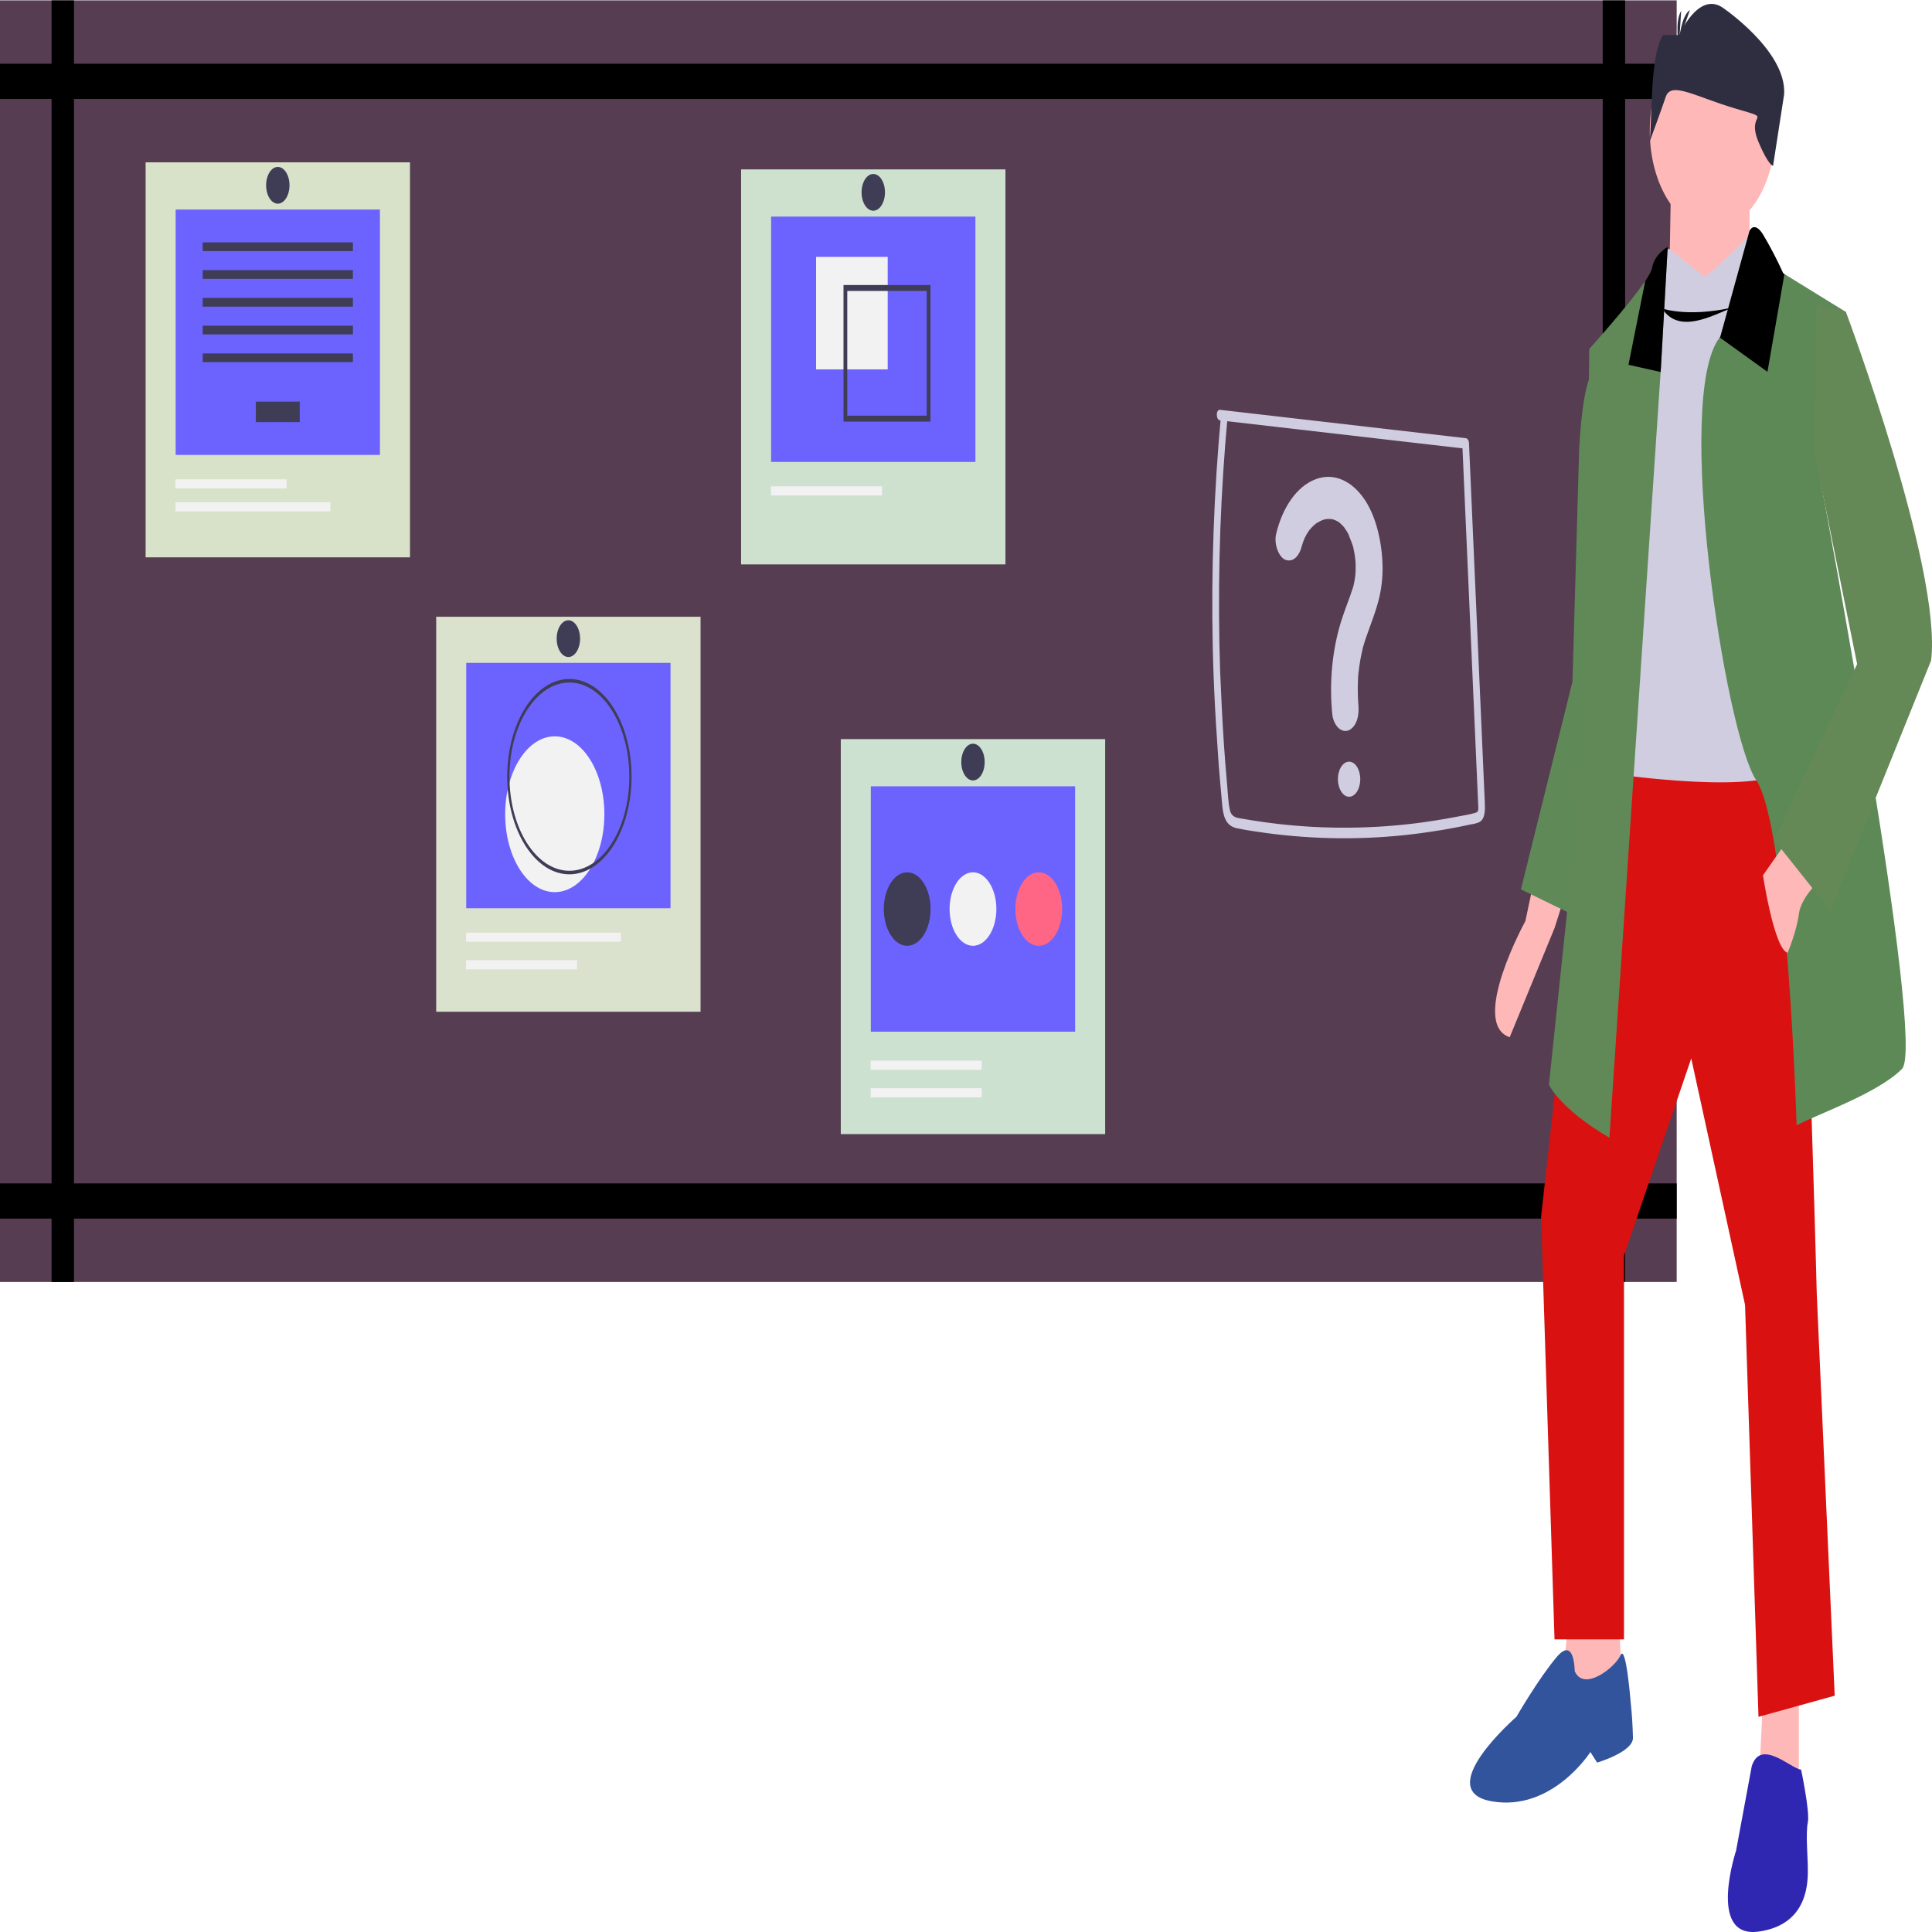 <?xml version="1.0" encoding="UTF-8" standalone="no"?>
<!DOCTYPE svg PUBLIC "-//W3C//DTD SVG 1.1//EN" "http://www.w3.org/Graphics/SVG/1.1/DTD/svg11.dtd">
<svg version="1.1" xmlns="http://www.w3.org/2000/svg" xmlns:xlink="http://www.w3.org/1999/xlink" preserveAspectRatio="xMidYMid meet" viewBox="0 0 1500 1500" width="1500" height="1500"><defs><path d="M1301.77 0.29C1301.77 0.29 1301.77 0.29 1301.77 0.29C1301.77 597.31 1301.77 929 1301.77 995.33C1301.77 995.33 1301.77 995.33 1301.77 995.33C520.71 995.33 86.78 995.33 0 995.33C0 995.33 0 995.33 0 995.33C0 398.3 0 66.62 0 0.29C0 0.29 0 0.29 0 0.29C781.06 0.29 1214.98 0.29 1301.77 0.29Z" id="c5ZmW936c"></path><path d="M1301.77 76.83L1301.77 49.49L1261.74 49.49L1261.74 0.29L1244.34 0.29L1244.34 49.49L57.43 49.49L57.43 0.29L40.03 0.29L40.03 49.49L0 49.49L0 76.83L40.03 76.83L40.03 918.79L0 918.79L0 946.13L40.03 946.13L40.03 995.33L57.43 995.33L57.43 946.13L1244.34 946.13L1244.34 995.33L1261.74 995.33L1261.74 946.13L1301.77 946.13L1301.77 918.79L1261.74 918.79L1261.74 76.83L1301.77 76.83ZM1244.34 918.79L57.43 918.79L57.43 76.83L1244.34 76.83L1244.34 918.79Z" id="acMciL40k"></path><path d="M780.63 131.5C780.63 131.5 780.63 131.5 780.63 131.5C780.63 315.51 780.63 417.74 780.63 438.19C780.63 438.19 780.63 438.19 780.63 438.19C657.48 438.19 589.06 438.19 575.38 438.19C575.38 438.19 575.38 438.19 575.38 438.19C575.38 254.17 575.38 151.95 575.38 131.5C575.38 131.5 575.38 131.5 575.38 131.5C698.53 131.5 766.95 131.5 780.63 131.5Z" id="iHICSP8nK"></path><path d="M757.31 168.14C757.31 168.14 757.31 168.14 757.31 168.14C757.31 282.45 757.31 345.95 757.31 358.65C757.31 358.65 757.31 358.65 757.31 358.65C662.15 358.65 609.28 358.65 598.7 358.65C598.7 358.65 598.7 358.65 598.7 358.65C598.7 244.34 598.7 180.84 598.7 168.14C598.7 168.14 598.7 168.14 598.7 168.14C693.87 168.14 746.74 168.14 757.31 168.14Z" id="a5YZL49vpH"></path><path d="M689.21 199.45C689.21 199.45 689.21 199.45 689.21 199.45C689.21 251.85 689.21 280.96 689.21 286.79C689.21 286.79 689.21 286.79 689.21 286.79C655.85 286.79 637.31 286.79 633.6 286.79C633.6 286.79 633.6 286.79 633.6 286.79C633.6 234.38 633.6 205.27 633.6 199.45C633.6 199.45 633.6 199.45 633.6 199.45C666.97 199.45 685.5 199.45 689.21 199.45Z" id="a1aqJZ7Bln"></path><path d="M654.89 221.29L654.89 327.34L722.41 327.34L722.41 221.29L654.89 221.29ZM719.48 322.74L657.82 322.74L657.82 225.89L719.48 225.89L719.48 322.74Z" id="acLLzk46W"></path><path d="M684.82 377.56C684.82 377.56 684.82 377.56 684.82 377.56C684.82 381.84 684.82 384.22 684.82 384.69C684.82 384.69 684.82 384.69 684.82 384.69C633.05 384.69 604.3 384.69 598.55 384.69C598.55 384.69 598.55 384.69 598.55 384.69C598.55 380.42 598.55 378.04 598.55 377.56C598.55 377.56 598.55 377.56 598.55 377.56C650.31 377.56 679.07 377.56 684.82 377.56Z" id="bD9WqGYws"></path><path d="M678.01 135.07C672.99 135.07 668.92 141.45 668.92 149.33C668.92 157.21 672.99 163.6 678.01 163.6C683.02 163.6 687.09 157.21 687.09 149.33C687.09 141.45 683.02 135.07 678.01 135.07Z" id="a3IujZMRt1"></path><path d="M858.05 573.83C858.05 573.83 858.05 573.83 858.05 573.83C858.05 757.84 858.05 860.07 858.05 880.52C858.05 880.52 858.05 880.52 858.05 880.52C734.89 880.52 666.47 880.52 652.79 880.52C652.79 880.52 652.79 880.52 652.79 880.52C652.79 696.51 652.79 594.28 652.79 573.83C652.79 573.83 652.79 573.83 652.79 573.83C775.94 573.83 844.36 573.83 858.05 573.83Z" id="ayjuJacmj"></path><path d="M834.72 610.47C834.72 610.47 834.72 610.47 834.72 610.47C834.72 724.78 834.72 788.28 834.72 800.99C834.72 800.99 834.72 800.99 834.72 800.99C739.56 800.99 686.69 800.99 676.11 800.99C676.11 800.99 676.11 800.99 676.11 800.99C676.11 686.68 676.11 623.17 676.11 610.47C676.11 610.47 676.11 610.47 676.11 610.47C771.28 610.47 824.15 610.47 834.72 610.47Z" id="e1jPuPTcAA"></path><path d="M762.23 823.46C762.23 823.46 762.23 823.46 762.23 823.46C762.23 827.74 762.23 830.12 762.23 830.59C762.23 830.59 762.23 830.59 762.23 830.59C710.47 830.59 681.71 830.59 675.96 830.59C675.96 830.59 675.96 830.59 675.96 830.59C675.96 826.31 675.96 823.94 675.96 823.46C675.96 823.46 675.96 823.46 675.96 823.46C727.72 823.46 756.48 823.46 762.23 823.46Z" id="a2WH9ghn1"></path><path d="M762.23 844.86C762.23 844.86 762.23 844.86 762.23 844.86C762.23 849.14 762.23 851.51 762.23 851.99C762.23 851.99 762.23 851.99 762.23 851.99C710.47 851.99 681.71 851.99 675.96 851.99C675.96 851.99 675.96 851.99 675.96 851.99C675.96 847.71 675.96 845.33 675.96 844.86C675.96 844.86 675.96 844.86 675.96 844.86C727.72 844.86 756.48 844.86 762.23 844.86Z" id="c6eMS204V"></path><path d="M704.34 677.25C694.31 677.25 686.17 690.02 686.17 705.78C686.17 721.54 694.31 734.31 704.34 734.31C714.37 734.31 722.5 721.54 722.5 705.78C722.5 690.02 714.37 677.25 704.34 677.25Z" id="biGtvZf7N"></path><path d="M755.42 677.25C745.39 677.25 737.26 690.02 737.26 705.78C737.26 721.54 745.39 734.31 755.42 734.31C765.45 734.31 773.58 721.54 773.58 705.78C773.58 690.02 765.45 677.25 755.42 677.25Z" id="ail60rvKG"></path><path d="M806.5 677.25C796.47 677.25 788.34 690.02 788.34 705.78C788.34 721.54 796.47 734.31 806.5 734.31C816.53 734.31 824.66 721.54 824.66 705.78C824.66 690.02 816.53 677.25 806.5 677.25Z" id="b14IJb5Zo2"></path><path d="M755.42 577.4C750.4 577.4 746.34 583.79 746.34 591.66C746.34 599.54 750.4 605.93 755.42 605.93C760.43 605.93 764.5 599.54 764.5 591.66C764.5 583.79 760.43 577.4 755.42 577.4Z" id="aX6YUQD4N"></path><path d="M543.91 478.83C543.91 478.83 543.91 478.83 543.91 478.83C543.91 662.84 543.91 765.07 543.91 785.51C543.91 785.51 543.91 785.51 543.91 785.51C420.76 785.51 352.34 785.51 338.66 785.51C338.66 785.51 338.66 785.51 338.66 785.51C338.66 601.5 338.66 499.27 338.66 478.83C338.66 478.83 338.66 478.83 338.66 478.83C461.81 478.83 530.23 478.83 543.91 478.83Z" id="c5RCHv96y"></path><path d="M520.59 514.65C520.59 514.65 520.59 514.65 520.59 514.65C520.59 628.96 520.59 692.46 520.59 705.16C520.59 705.16 520.59 705.16 520.59 705.16C425.42 705.16 372.56 705.16 361.98 705.16C361.98 705.16 361.98 705.16 361.98 705.16C361.98 590.85 361.98 527.35 361.98 514.65C361.98 514.65 361.98 514.65 361.98 514.65C457.15 514.65 510.02 514.65 520.59 514.65Z" id="a61zuFxYK"></path><path d="M430.72 571.68C409.46 571.68 392.22 598.76 392.22 632.17C392.22 665.57 409.46 692.66 430.72 692.66C451.99 692.66 469.23 665.57 469.23 632.17C469.23 598.76 451.99 571.68 430.72 571.68Z" id="c3sgrjBOKU"></path><path d="M393.79 602.99C393.79 561.11 415.41 527.15 442.07 527.15C468.74 527.15 490.35 561.11 490.35 602.99C490.32 644.85 468.73 678.78 442.07 678.82C415.41 678.82 393.79 644.87 393.79 602.99ZM395.55 602.99C395.55 643.35 416.38 676.07 442.07 676.07C467.77 676.07 488.6 643.35 488.6 602.99C488.6 602.99 488.6 602.99 488.6 602.99C488.57 562.65 467.76 529.96 442.07 529.91C416.38 529.91 395.55 562.63 395.55 602.99Z" id="b2YD63mtSg"></path><path d="M448.1 745.47C448.1 745.47 448.1 745.47 448.1 745.47C448.1 749.75 448.1 752.12 448.1 752.6C448.1 752.6 448.1 752.6 448.1 752.6C396.33 752.6 367.58 752.6 361.82 752.6C361.82 752.6 361.82 752.6 361.82 752.6C361.82 748.32 361.82 745.94 361.82 745.47C361.82 745.47 361.82 745.47 361.82 745.47C413.59 745.47 442.34 745.47 448.1 745.47Z" id="b2jyOskPke"></path><path d="M482.15 724.07C482.15 724.07 482.15 724.07 482.15 724.07C482.15 728.35 482.15 730.73 482.15 731.2C482.15 731.2 482.15 731.2 482.15 731.2C409.95 731.2 369.85 731.2 361.82 731.2C361.82 731.2 361.82 731.2 361.82 731.2C361.82 726.92 361.82 724.55 361.82 724.07C361.82 724.07 361.82 724.07 361.82 724.07C434.02 724.07 474.13 724.07 482.15 724.07Z" id="iJwN2W9Mj"></path><path d="M441.29 481.58C436.27 481.58 432.2 487.96 432.2 495.84C432.2 503.72 436.27 510.1 441.29 510.1C446.3 510.1 450.37 503.72 450.37 495.84C450.37 487.96 446.3 481.58 441.29 481.58Z" id="g1fOQQ3WBt"></path><path d="M318.31 126.03C318.31 126.03 318.31 126.03 318.31 126.03C318.31 310.04 318.31 412.27 318.31 432.72C318.31 432.72 318.31 432.72 318.31 432.72C195.16 432.72 126.74 432.72 113.06 432.72C113.06 432.72 113.06 432.72 113.06 432.72C113.06 248.71 113.06 146.48 113.06 126.03C113.06 126.03 113.06 126.03 113.06 126.03C236.21 126.03 304.63 126.03 318.31 126.03Z" id="a3O83s5pU9"></path><path d="M294.99 162.67C294.99 162.67 294.99 162.67 294.99 162.67C294.99 276.98 294.99 340.48 294.99 353.19C294.99 353.19 294.99 353.19 294.99 353.19C199.83 353.19 146.96 353.19 136.38 353.19C136.38 353.19 136.38 353.19 136.38 353.19C136.38 238.88 136.38 175.37 136.38 162.67C136.38 162.67 136.38 162.67 136.38 162.67C231.55 162.67 284.42 162.67 294.99 162.67Z" id="d2CY9NB8yy"></path><path d="M232.75 311.82C232.75 311.82 232.75 311.82 232.75 311.82C232.75 321.34 232.75 326.64 232.75 327.7C232.75 327.7 232.75 327.7 232.75 327.7C212.27 327.7 200.9 327.7 198.63 327.7C198.63 327.7 198.63 327.7 198.63 327.7C198.63 318.17 198.63 312.87 198.63 311.82C198.63 311.82 198.63 311.82 198.63 311.82C219.1 311.82 230.47 311.82 232.75 311.82Z" id="abFoCUK3B"></path><path d="M274 188.16C274 188.16 274 188.16 274 188.16C274 192.24 274 194.51 274 194.96C274 194.96 274 194.96 274 194.96C204.02 194.96 165.15 194.96 157.38 194.96C157.38 194.96 157.38 194.96 157.38 194.96C157.38 190.88 157.38 188.61 157.38 188.16C157.38 188.16 157.38 188.16 157.38 188.16C227.35 188.16 266.22 188.16 274 188.16Z" id="d1fmBhyEkJ"></path><path d="M274 209.71C274 209.71 274 209.71 274 209.71C274 213.8 274 216.07 274 216.52C274 216.52 274 216.52 274 216.52C204.02 216.52 165.15 216.52 157.38 216.52C157.38 216.52 157.38 216.52 157.38 216.52C157.38 212.44 157.38 210.17 157.38 209.71C157.38 209.71 157.38 209.71 157.38 209.71C227.35 209.71 266.22 209.71 274 209.71Z" id="g2i0CX7Jh"></path><path d="M274 231.27C274 231.27 274 231.27 274 231.27C274 235.35 274 237.62 274 238.07C274 238.07 274 238.07 274 238.07C204.02 238.07 165.15 238.07 157.38 238.07C157.38 238.07 157.38 238.07 157.38 238.07C157.38 233.99 157.38 231.72 157.38 231.27C157.38 231.27 157.38 231.27 157.38 231.27C227.35 231.27 266.22 231.27 274 231.27Z" id="a10ZVMZLGs"></path><path d="M274 252.82C274 252.82 274 252.82 274 252.82C274 256.91 274 259.18 274 259.63C274 259.63 274 259.63 274 259.63C204.02 259.63 165.15 259.63 157.38 259.63C157.38 259.63 157.38 259.63 157.38 259.63C157.38 255.55 157.38 253.28 157.38 252.82C157.38 252.82 157.38 252.82 157.38 252.82C227.35 252.82 266.22 252.82 274 252.82Z" id="bbnd0OQYG"></path><path d="M274 274.38C274 274.38 274 274.38 274 274.38C274 278.46 274 280.73 274 281.18C274 281.18 274 281.18 274 281.18C204.02 281.18 165.15 281.18 157.38 281.18C157.38 281.18 157.38 281.18 157.38 281.18C157.38 277.1 157.38 274.83 157.38 274.38C157.38 274.38 157.38 274.38 157.38 274.38C227.35 274.38 266.22 274.38 274 274.38Z" id="damfG3S2f"></path><path d="M222.5 372.1C222.5 372.1 222.5 372.1 222.5 372.1C222.5 376.37 222.5 378.75 222.5 379.23C222.5 379.23 222.5 379.23 222.5 379.23C170.73 379.23 141.98 379.23 136.23 379.23C136.23 379.23 136.23 379.23 136.23 379.23C136.23 374.95 136.23 372.57 136.23 372.1C136.23 372.1 136.23 372.1 136.23 372.1C187.99 372.1 216.75 372.1 222.5 372.1Z" id="aEDtovlNL"></path><path d="M256.55 389.93C256.55 389.93 256.55 389.93 256.55 389.93C256.55 394.2 256.55 396.58 256.55 397.06C256.55 397.06 256.55 397.06 256.55 397.06C184.36 397.06 144.25 397.06 136.23 397.06C136.23 397.06 136.23 397.06 136.23 397.06C136.23 392.78 136.23 390.4 136.23 389.93C136.23 389.93 136.23 389.93 136.23 389.93C208.42 389.93 248.53 389.93 256.55 389.93Z" id="b5h2ksoX0"></path><path d="M215.69 129.6C210.67 129.6 206.61 135.99 206.61 143.86C206.61 151.74 210.67 158.13 215.69 158.13C220.7 158.13 224.77 151.74 224.77 143.86C224.77 135.99 220.7 129.6 215.69 129.6Z" id="a1xZmfCKFd"></path><path d="M1095.89 343.54L1137.92 348.39L1135.31 344.29L1143.21 523.67C1145.58 577.48 1146.89 607.38 1147.16 613.36C1147.32 616.98 1147.48 620.6 1147.63 624.23C1147.76 627.24 1148.29 630.14 1146.02 630.89C1141.5 632.36 1136.8 632.98 1132.22 633.89C1118.27 636.65 1107.04 638.08 1104.25 638.54C1066.86 643.59 1029.27 643.96 991.84 639.65C977.81 638.04 966.63 635.95 963.83 635.54C960.36 634.93 956.06 634.69 954.8 628.59C953.49 622.29 953.27 615.14 952.68 608.61C948.73 564.96 947.84 529.64 947.3 520.86C945.36 462.28 946.68 403.54 951.25 345.31C952.09 334.62 952.91 326.09 953.09 323.95C953.57 318.79 948.54 316.56 948.05 321.77C942.44 381.94 940.28 442.78 941.6 503.56C942.62 549.17 945.79 585.41 946.25 594.51C947.17 605.96 948.05 615.09 948.25 617.38C948.82 623.44 948.97 630.58 951.26 635.79C953.48 640.81 957.19 642.42 960.85 643.18C965.5 644.16 970.18 644.86 974.85 645.57C1013.62 651.51 1052.63 652.42 1091.5 648.28C1106.17 646.72 1117.86 644.61 1120.79 644.2C1127.99 642.96 1133.74 641.76 1135.18 641.49C1138.7 640.77 1141.51 640.15 1142.21 640C1144.4 639.76 1146.56 639.17 1148.67 638.23C1153.07 635.74 1153.07 629.08 1152.8 622.87C1152.73 621.33 1152.39 613.63 1151.78 599.77L1149.75 553.56L1141.55 367.39C1140.94 353.53 1140.6 345.83 1140.53 344.29C1140.49 342.05 1139.35 340.25 1137.92 340.19C1128.01 339.05 1078.46 333.33 989.27 323.03C964.05 320.12 950.04 318.5 947.23 318.18C943.88 317.79 943.9 326 947.23 326.38C947.23 326.38 996.78 332.1 1095.89 343.54Z" id="a3e6SH3xoB"></path><path d="M1010.75 423.83C1011 423.04 1011.24 422.24 1011.5 421.45C1012.04 419.9 1012.62 418.4 1013.27 416.95C1013.91 415.51 1014.88 414.95 1012.99 417.46C1013.38 416.83 1013.75 416.16 1014.09 415.46C1014.97 413.94 1015.91 412.5 1016.91 411.16C1017.63 410.19 1018.98 409.37 1016.56 411.51C1017.04 411.09 1017.48 410.45 1017.94 409.97C1019.35 408.48 1020.55 407.49 1020.84 407.22C1021.59 406.58 1022.21 406.13 1022.36 406.01C1023.23 405.36 1024.67 405.13 1021.94 406.23C1023.11 405.76 1024.25 404.89 1025.42 404.36C1026.92 403.7 1028.14 403.35 1028.45 403.24C1029.36 402.97 1031.01 403.18 1027.9 403.29C1028.46 403.27 1029.03 403.1 1029.58 403.04C1030.7 402.92 1031.83 402.89 1032.95 402.96C1033.51 403 1034.07 403.08 1034.63 403.14C1036.49 403.31 1031.81 402.32 1034.63 403.17C1035.73 403.5 1036.83 403.93 1037.9 404.46C1038.42 404.81 1038.95 405.11 1039.5 405.34C1039.35 405.24 1038.2 404.46 1038.05 404.37C1038.58 404.73 1039 405.05 1039.11 405.12C1040.14 405.91 1041.15 406.79 1042.11 407.77C1042.6 408.25 1043.06 408.78 1043.53 409.28C1045.02 410.87 1041.54 406.61 1043.65 409.51C1044.72 410.99 1045.5 412.31 1045.71 412.62C1046.3 413.59 1046.74 414.41 1046.86 414.61C1047.48 415.76 1047.96 417.85 1046.65 414.1C1047.85 417.54 1049.35 420.65 1050.47 424.19C1051.43 427.21 1049.6 420.44 1050.33 423.62C1050.52 424.48 1050.73 425.32 1050.92 426.19C1051.48 428.78 1051.79 430.92 1051.88 431.44C1052.15 433.22 1052.28 435.04 1052.53 436.82C1051.85 431.92 1052.35 434.75 1052.42 436.09C1052.51 437.9 1052.52 439.36 1052.53 439.73C1052.55 442 1052.46 443.82 1052.46 444.28C1052.42 445.16 1052.29 446.11 1052.3 446.99C1052.26 442.39 1052.51 444.69 1052.33 446.23C1052.12 448.02 1051.85 449.79 1051.52 451.54C1051.27 452.85 1051.03 453.87 1050.98 454.13C1050.72 455.28 1050.48 456.17 1050.43 456.4C1051.27 453.32 1050.55 455.87 1050.56 455.82C1047.68 464.87 1044.09 473.32 1041.25 482.41C1034.22 505.07 1031.85 530.62 1034.48 555.49C1035.21 559.62 1036.93 563.14 1039.28 565.29C1041.72 567.49 1044.61 568.08 1047.33 566.95C1053.21 563.96 1055.53 555.88 1054.62 546.77C1054.3 543.56 1054.79 549.63 1054.58 546.4C1054.49 545.02 1054.4 543.63 1054.34 542.24C1054.15 538.07 1054.2 534.73 1054.18 533.89C1054.21 530.31 1054.38 527.46 1054.4 526.74C1054.41 525.34 1054.5 523.95 1054.68 522.58C1054.68 522.59 1054.34 525.88 1054.57 523.99C1054.66 523.21 1054.73 522.42 1054.82 521.63C1055.42 516.34 1056.29 511.13 1057.41 506.06C1057.66 504.93 1057.94 503.82 1058.2 502.7C1058.9 499.74 1057.48 505.07 1058.32 502.21C1059.07 499.66 1059.85 497.14 1060.7 494.67C1064.3 484.3 1068.36 474.58 1070.98 463.42C1072.98 454.67 1073.77 445.35 1073.3 436.09C1072.33 416.96 1067.17 397.55 1057.54 385.16C1047.46 371.97 1033.97 367.14 1021.24 372.17C1007.26 377.48 995.86 393.32 990.8 414.48C988.87 422.52 992.94 432.81 998.09 434.66C1004.03 436.78 1008.87 431.81 1010.94 423.2C1011.69 420.07 1009.8 426.81 1010.75 423.83Z" id="aGDeJU2yy"></path><path d="M1056.1 604.98C1056.1 597.45 1052.21 591.35 1047.42 591.35C1042.63 591.35 1038.74 597.45 1038.74 604.98C1038.79 612.48 1042.65 618.53 1047.42 618.61C1052.21 618.61 1056.1 612.51 1056.1 604.98Z" id="b96jLwKhy"></path><path d="M1191.26 682.33C1187.08 702.01 1184.76 712.95 1184.3 715.13C1184.3 715.13 1140.79 794.41 1172.11 805.34C1172.11 805.34 1206.92 720.6 1206.92 720.6C1207.5 718.78 1210.4 709.67 1215.62 693.26L1191.26 682.33Z" id="aRqfDMWMC"></path><path d="M1239.99 285.95C1239.99 285.95 1229.54 283.22 1226.06 348.83C1226.06 348.83 1220.84 529.25 1220.84 529.25C1218.17 540 1204.83 593.76 1180.82 690.53L1231.28 715.13L1255.65 531.98C1247.3 400.76 1242.07 318.76 1239.99 285.95Z" id="a1xZ8j9rnh"></path><path d="M1212.14 1313.8L1259.13 1313.8L1257.39 1261.86L1217.36 1261.86L1217.36 1261.86L1212.14 1313.8Z" id="cTUGfu15n"></path><path d="M1365.29 1390.34L1396.62 1395.81L1396.62 1313.8L1368.77 1319.27L1368.77 1319.27L1365.29 1390.34Z" id="a5IW7pbgE3"></path><path d="M1196.48 944.76L1206.92 1272.8L1260.87 1272.8L1260.87 974.83L1313.08 821.75L1354.85 1013.1L1365.29 1332.94L1424.46 1316.53C1416.11 1129.55 1411.47 1025.68 1410.54 1004.9C1410.54 1004.9 1400.1 589.39 1389.66 583.92C1379.21 578.45 1236.51 583.92 1236.51 583.92C1231.17 632.03 1217.83 752.31 1196.48 944.76Z" id="bxdaVyNVD"></path><path d="M1208.66 1286.46C1194.74 1302.87 1177.33 1332.94 1177.33 1332.94C1177.33 1332.94 1111.2 1390.34 1158.19 1398.54C1205.18 1406.74 1234.77 1360.27 1234.77 1360.27C1235.29 1361.09 1239.46 1367.65 1239.99 1368.47C1239.99 1368.47 1267.83 1360.27 1267.83 1349.34C1267.63 1340.18 1267.05 1331.04 1266.09 1322C1266.09 1322 1262.43 1275.63 1258.17 1285.15C1253.91 1294.67 1229.54 1313.8 1222.58 1297.4C1222.58 1297.4 1222.58 1270.06 1208.66 1286.46Z" id="aG14RAHHK"></path><path d="M1360.07 1371.21C1360.07 1371.21 1347.89 1436.81 1347.89 1436.81C1347.89 1436.81 1325.26 1505.16 1365.29 1499.69C1405.32 1494.22 1403.58 1458.68 1403.58 1450.48C1403.58 1442.28 1401.84 1423.15 1403.58 1414.95C1405.32 1406.74 1398.36 1373.94 1398.36 1373.94C1390.7 1373.39 1367.03 1349.34 1360.07 1371.21Z" id="a5JNGMkzI9"></path><path d="M1329.61 24.89C1302.7 24.89 1280.88 59.16 1280.88 101.43C1280.88 143.7 1302.7 177.97 1329.61 177.97C1356.53 177.97 1378.34 143.7 1378.34 101.43C1378.34 59.16 1356.53 24.89 1329.61 24.89Z" id="diV1H1tJI"></path><path d="M1295.68 236.75L1358.33 228.54L1358.33 138.33L1297.42 138.33L1297.42 138.33L1295.68 236.75Z" id="bFr2tYths"></path><path d="M1361.81 179.34C1361.81 179.34 1332.22 209.41 1323.52 214.88C1323.52 214.88 1295.68 193.01 1295.68 193.01C1295.68 193.01 1290.46 198.48 1290.46 203.94C1290.46 203.94 1286.98 231.28 1286.98 231.28C1284.19 245.68 1270.27 317.66 1245.21 447.24C1247.3 539.09 1248.46 590.11 1248.69 600.32C1248.69 600.32 1375.73 619.46 1389.66 594.85C1389.66 594.85 1382.69 217.61 1382.69 217.61C1378.52 209.96 1365.99 186.99 1361.81 179.34Z" id="a2pCdFPUM0"></path><path d="M1290.46 239.48C1290.46 239.48 1313.08 247.68 1353.11 236.75C1340.58 237.29 1306.12 264.08 1290.46 239.48Z" id="dsMVW65EL"></path><path d="M1394.88 873.68C1394.88 873.68 1388.04 642.28 1363.55 605.79C1339.2 569.46 1299.45 307.55 1335.2 262C1335.36 261.77 1335.53 261.55 1335.7 261.35C1337.97 253.15 1356.07 187.54 1358.33 179.34C1358.33 179.34 1361.81 171.14 1368.77 182.07C1374.4 191.55 1379.63 201.6 1384.43 212.14C1384.5 212.18 1384.83 212.39 1385.43 212.77L1433.16 242.21C1421.68 322.58 1415.3 367.23 1414.02 376.16C1414.02 376.16 1495.82 810.81 1476.67 829.95C1457.53 849.08 1411.24 864.94 1394.88 873.68Z" id="b3vn4D39n0"></path><path d="M1385.43 212.77L1372.25 288.69C1350.02 272.68 1337.67 263.78 1335.2 262C1335.36 261.77 1335.53 261.55 1335.7 261.35C1337.97 253.15 1356.07 187.54 1358.33 179.34C1358.33 179.34 1361.81 171.14 1368.77 182.07C1374.4 191.55 1379.63 201.6 1384.43 212.14C1384.57 212.23 1384.9 212.44 1385.43 212.77Z" id="a4arMnOdgu"></path><path d="M1289.59 284.58L1289.31 288.82C1265.46 645.48 1252.21 843.62 1249.56 883.25C1249.56 883.25 1214.75 864.12 1202.57 842.25C1202.57 842.25 1230.41 577.08 1230.41 577.08C1230.76 546.47 1233.55 301.53 1233.9 270.92C1233.9 270.92 1264.77 236.77 1277.39 218.02C1280.34 213.65 1282.29 210.12 1282.62 208.04C1284.36 197.11 1294.81 191.64 1294.81 191.64C1294.11 204.03 1292.37 235.01 1289.59 284.58Z" id="b25UoQIx5f"></path><path d="M1289.59 284.58L1289.31 288.82L1264.35 283.22C1272.17 244.1 1276.52 222.37 1277.39 218.02C1280.34 213.65 1282.29 210.12 1282.62 208.04C1284.36 197.11 1294.81 191.64 1294.81 191.64C1294.11 204.03 1292.37 235.01 1289.59 284.58Z" id="b6c74tVT0L"></path><path d="M1387.91 652.26C1376.43 668.66 1370.05 677.77 1368.77 679.6C1368.77 679.6 1377.47 737 1387.91 739.74C1387.91 739.74 1394.88 723.33 1396.62 709.67C1398.36 696 1414.02 682.33 1414.02 682.33C1410.54 678.32 1401.84 668.3 1387.91 652.26Z" id="c29DYS29Vu"></path><path d="M1410.54 236.75C1424.11 240.03 1431.66 241.85 1433.16 242.21C1433.16 242.21 1508 441.77 1499.3 512.84C1499.3 512.84 1420.98 706.93 1420.98 706.93C1418.08 703.29 1403.58 685.06 1377.47 652.26L1441.87 515.58L1408.8 351.56L1410.54 236.75Z" id="d1WR2vmeW"></path><path d="M1291.22 27.18C1292.47 27.18 1302.5 27.18 1303.75 27.18C1303.75 27.18 1318.37 -6.57 1337.17 5.71C1337.17 5.71 1387.29 39.46 1385.2 73.21C1385.2 73.21 1376.6 128.77 1376.6 128.77C1376.6 128.77 1373.12 128.77 1365.36 110.42C1355 85.9 1378.94 93.54 1347.61 84.34C1316.28 75.13 1297.48 62.86 1293.31 75.13C1289.13 87.41 1280.77 110.03 1280.77 110.03C1282.86 93.46 1280.77 42.53 1291.22 27.18Z" id="d3cJiBwVmx"></path><path d="M1303.54 31.77C1303.54 31.77 1305.21 12.04 1312.08 7.79C1312.08 7.79 1303.54 31.77 1303.54 31.77Z" id="c88NF0vWH"></path><path d="M1303.51 35.82C1303.51 35.82 1300.03 16.69 1305.25 8.49C1305.25 8.49 1303.51 35.82 1303.51 35.82Z" id="fuo0dzsVm"></path></defs><g><g><g><use xlink:href="#c5ZmW936c" opacity="1" fill="#563d52" fill-opacity="1"></use><g><use xlink:href="#c5ZmW936c" opacity="1" fill-opacity="0" stroke="#000000" stroke-width="1" stroke-opacity="0"></use></g></g><g><use xlink:href="#acMciL40k" opacity="1" fill="#000000" fill-opacity="1"></use><g><use xlink:href="#acMciL40k" opacity="1" fill-opacity="0" stroke="#000000" stroke-width="1" stroke-opacity="0"></use></g></g><g><use xlink:href="#iHICSP8nK" opacity="1" fill="#cde1ce" fill-opacity="1"></use><g><use xlink:href="#iHICSP8nK" opacity="1" fill-opacity="0" stroke="#000000" stroke-width="1" stroke-opacity="0"></use></g></g><g><use xlink:href="#a5YZL49vpH" opacity="1" fill="#6c63ff" fill-opacity="1"></use><g><use xlink:href="#a5YZL49vpH" opacity="1" fill-opacity="0" stroke="#000000" stroke-width="1" stroke-opacity="0"></use></g></g><g><use xlink:href="#a1aqJZ7Bln" opacity="1" fill="#f2f2f2" fill-opacity="1"></use><g><use xlink:href="#a1aqJZ7Bln" opacity="1" fill-opacity="0" stroke="#000000" stroke-width="1" stroke-opacity="0"></use></g></g><g><use xlink:href="#acLLzk46W" opacity="1" fill="#3f3d56" fill-opacity="1"></use><g><use xlink:href="#acLLzk46W" opacity="1" fill-opacity="0" stroke="#000000" stroke-width="1" stroke-opacity="0"></use></g></g><g><use xlink:href="#bD9WqGYws" opacity="1" fill="#f2f2f2" fill-opacity="1"></use><g><use xlink:href="#bD9WqGYws" opacity="1" fill-opacity="0" stroke="#000000" stroke-width="1" stroke-opacity="0"></use></g></g><g><use xlink:href="#a3IujZMRt1" opacity="1" fill="#3f3d56" fill-opacity="1"></use><g><use xlink:href="#a3IujZMRt1" opacity="1" fill-opacity="0" stroke="#000000" stroke-width="1" stroke-opacity="0"></use></g></g><g><use xlink:href="#ayjuJacmj" opacity="1" fill="#cde1d0" fill-opacity="1"></use><g><use xlink:href="#ayjuJacmj" opacity="1" fill-opacity="0" stroke="#000000" stroke-width="1" stroke-opacity="0"></use></g></g><g><use xlink:href="#e1jPuPTcAA" opacity="1" fill="#6c63ff" fill-opacity="1"></use><g><use xlink:href="#e1jPuPTcAA" opacity="1" fill-opacity="0" stroke="#000000" stroke-width="1" stroke-opacity="0"></use></g></g><g><use xlink:href="#a2WH9ghn1" opacity="1" fill="#f2f2f2" fill-opacity="1"></use><g><use xlink:href="#a2WH9ghn1" opacity="1" fill-opacity="0" stroke="#000000" stroke-width="1" stroke-opacity="0"></use></g></g><g><use xlink:href="#c6eMS204V" opacity="1" fill="#f2f2f2" fill-opacity="1"></use><g><use xlink:href="#c6eMS204V" opacity="1" fill-opacity="0" stroke="#000000" stroke-width="1" stroke-opacity="0"></use></g></g><g><use xlink:href="#biGtvZf7N" opacity="1" fill="#3f3d56" fill-opacity="1"></use><g><use xlink:href="#biGtvZf7N" opacity="1" fill-opacity="0" stroke="#000000" stroke-width="1" stroke-opacity="0"></use></g></g><g><use xlink:href="#ail60rvKG" opacity="1" fill="#f2f2f2" fill-opacity="1"></use><g><use xlink:href="#ail60rvKG" opacity="1" fill-opacity="0" stroke="#000000" stroke-width="1" stroke-opacity="0"></use></g></g><g><use xlink:href="#b14IJb5Zo2" opacity="1" fill="#ff6584" fill-opacity="1"></use><g><use xlink:href="#b14IJb5Zo2" opacity="1" fill-opacity="0" stroke="#000000" stroke-width="1" stroke-opacity="0"></use></g></g><g><use xlink:href="#aX6YUQD4N" opacity="1" fill="#3f3d56" fill-opacity="1"></use><g><use xlink:href="#aX6YUQD4N" opacity="1" fill-opacity="0" stroke="#000000" stroke-width="1" stroke-opacity="0"></use></g></g><g><use xlink:href="#c5RCHv96y" opacity="1" fill="#dae1cd" fill-opacity="1"></use><g><use xlink:href="#c5RCHv96y" opacity="1" fill-opacity="0" stroke="#000000" stroke-width="1" stroke-opacity="0"></use></g></g><g><use xlink:href="#a61zuFxYK" opacity="1" fill="#6c63ff" fill-opacity="1"></use><g><use xlink:href="#a61zuFxYK" opacity="1" fill-opacity="0" stroke="#000000" stroke-width="1" stroke-opacity="0"></use></g></g><g><use xlink:href="#c3sgrjBOKU" opacity="1" fill="#f2f2f2" fill-opacity="1"></use><g><use xlink:href="#c3sgrjBOKU" opacity="1" fill-opacity="0" stroke="#000000" stroke-width="1" stroke-opacity="0"></use></g></g><g><use xlink:href="#b2YD63mtSg" opacity="1" fill="#3f3d56" fill-opacity="1"></use><g><use xlink:href="#b2YD63mtSg" opacity="1" fill-opacity="0" stroke="#000000" stroke-width="1" stroke-opacity="0"></use></g></g><g><use xlink:href="#b2jyOskPke" opacity="1" fill="#f2f2f2" fill-opacity="1"></use><g><use xlink:href="#b2jyOskPke" opacity="1" fill-opacity="0" stroke="#000000" stroke-width="1" stroke-opacity="0"></use></g></g><g><use xlink:href="#iJwN2W9Mj" opacity="1" fill="#f2f2f2" fill-opacity="1"></use><g><use xlink:href="#iJwN2W9Mj" opacity="1" fill-opacity="0" stroke="#000000" stroke-width="1" stroke-opacity="0"></use></g></g><g><use xlink:href="#g1fOQQ3WBt" opacity="1" fill="#3f3d56" fill-opacity="1"></use><g><use xlink:href="#g1fOQQ3WBt" opacity="1" fill-opacity="0" stroke="#000000" stroke-width="1" stroke-opacity="0"></use></g></g><g><use xlink:href="#a3O83s5pU9" opacity="1" fill="#d7e2c9" fill-opacity="1"></use><g><use xlink:href="#a3O83s5pU9" opacity="1" fill-opacity="0" stroke="#000000" stroke-width="1" stroke-opacity="0"></use></g></g><g><use xlink:href="#d2CY9NB8yy" opacity="1" fill="#6c63ff" fill-opacity="1"></use><g><use xlink:href="#d2CY9NB8yy" opacity="1" fill-opacity="0" stroke="#000000" stroke-width="1" stroke-opacity="0"></use></g></g><g><use xlink:href="#abFoCUK3B" opacity="1" fill="#3f3d56" fill-opacity="1"></use><g><use xlink:href="#abFoCUK3B" opacity="1" fill-opacity="0" stroke="#000000" stroke-width="1" stroke-opacity="0"></use></g></g><g><use xlink:href="#d1fmBhyEkJ" opacity="1" fill="#3f3d56" fill-opacity="1"></use><g><use xlink:href="#d1fmBhyEkJ" opacity="1" fill-opacity="0" stroke="#000000" stroke-width="1" stroke-opacity="0"></use></g></g><g><use xlink:href="#g2i0CX7Jh" opacity="1" fill="#3f3d56" fill-opacity="1"></use><g><use xlink:href="#g2i0CX7Jh" opacity="1" fill-opacity="0" stroke="#000000" stroke-width="1" stroke-opacity="0"></use></g></g><g><use xlink:href="#a10ZVMZLGs" opacity="1" fill="#3f3d56" fill-opacity="1"></use><g><use xlink:href="#a10ZVMZLGs" opacity="1" fill-opacity="0" stroke="#000000" stroke-width="1" stroke-opacity="0"></use></g></g><g><use xlink:href="#bbnd0OQYG" opacity="1" fill="#3f3d56" fill-opacity="1"></use><g><use xlink:href="#bbnd0OQYG" opacity="1" fill-opacity="0" stroke="#000000" stroke-width="1" stroke-opacity="0"></use></g></g><g><use xlink:href="#damfG3S2f" opacity="1" fill="#3f3d56" fill-opacity="1"></use><g><use xlink:href="#damfG3S2f" opacity="1" fill-opacity="0" stroke="#000000" stroke-width="1" stroke-opacity="0"></use></g></g><g><use xlink:href="#aEDtovlNL" opacity="1" fill="#f2f2f2" fill-opacity="1"></use><g><use xlink:href="#aEDtovlNL" opacity="1" fill-opacity="0" stroke="#000000" stroke-width="1" stroke-opacity="0"></use></g></g><g><use xlink:href="#b5h2ksoX0" opacity="1" fill="#f2f2f2" fill-opacity="1"></use><g><use xlink:href="#b5h2ksoX0" opacity="1" fill-opacity="0" stroke="#000000" stroke-width="1" stroke-opacity="0"></use></g></g><g><use xlink:href="#a1xZmfCKFd" opacity="1" fill="#3f3d56" fill-opacity="1"></use><g><use xlink:href="#a1xZmfCKFd" opacity="1" fill-opacity="0" stroke="#000000" stroke-width="1" stroke-opacity="0"></use></g></g><g><use xlink:href="#a3e6SH3xoB" opacity="1" fill="#d0cde1" fill-opacity="1"></use><g><use xlink:href="#a3e6SH3xoB" opacity="1" fill-opacity="0" stroke="#000000" stroke-width="1" stroke-opacity="0"></use></g></g><g><use xlink:href="#aGDeJU2yy" opacity="1" fill="#d0cde1" fill-opacity="1"></use><g><use xlink:href="#aGDeJU2yy" opacity="1" fill-opacity="0" stroke="#000000" stroke-width="1" stroke-opacity="0"></use></g></g><g><use xlink:href="#b96jLwKhy" opacity="1" fill="#d0cde1" fill-opacity="1"></use><g><use xlink:href="#b96jLwKhy" opacity="1" fill-opacity="0" stroke="#000000" stroke-width="1" stroke-opacity="0"></use></g></g><g><use xlink:href="#aRqfDMWMC" opacity="1" fill="#ffb8b8" fill-opacity="1"></use><g><use xlink:href="#aRqfDMWMC" opacity="1" fill-opacity="0" stroke="#000000" stroke-width="1" stroke-opacity="0"></use></g></g><g><use xlink:href="#a1xZ8j9rnh" opacity="1" fill="#5f8957" fill-opacity="1"></use><g><use xlink:href="#a1xZ8j9rnh" opacity="1" fill-opacity="0" stroke="#000000" stroke-width="1" stroke-opacity="0"></use></g></g><g><use xlink:href="#cTUGfu15n" opacity="1" fill="#ffb8b8" fill-opacity="1"></use><g><use xlink:href="#cTUGfu15n" opacity="1" fill-opacity="0" stroke="#000000" stroke-width="1" stroke-opacity="0"></use></g></g><g><use xlink:href="#a5IW7pbgE3" opacity="1" fill="#ffb8b8" fill-opacity="1"></use><g><use xlink:href="#a5IW7pbgE3" opacity="1" fill-opacity="0" stroke="#000000" stroke-width="1" stroke-opacity="0"></use></g></g><g><use xlink:href="#bxdaVyNVD" opacity="1" fill="#d91111" fill-opacity="1"></use><g><use xlink:href="#bxdaVyNVD" opacity="1" fill-opacity="0" stroke="#000000" stroke-width="1" stroke-opacity="0"></use></g></g><g><use xlink:href="#aG14RAHHK" opacity="1" fill="#32549c" fill-opacity="1"></use><g><use xlink:href="#aG14RAHHK" opacity="1" fill-opacity="0" stroke="#000000" stroke-width="1" stroke-opacity="0"></use></g></g><g><use xlink:href="#a5JNGMkzI9" opacity="1" fill="#2f27b1" fill-opacity="1"></use><g><use xlink:href="#a5JNGMkzI9" opacity="1" fill-opacity="0" stroke="#000000" stroke-width="1" stroke-opacity="0"></use></g></g><g><use xlink:href="#diV1H1tJI" opacity="1" fill="#ffb8b8" fill-opacity="1"></use><g><use xlink:href="#diV1H1tJI" opacity="1" fill-opacity="0" stroke="#000000" stroke-width="1" stroke-opacity="0"></use></g></g><g><use xlink:href="#bFr2tYths" opacity="1" fill="#ffb8b8" fill-opacity="1"></use><g><use xlink:href="#bFr2tYths" opacity="1" fill-opacity="0" stroke="#000000" stroke-width="1" stroke-opacity="0"></use></g></g><g><use xlink:href="#a2pCdFPUM0" opacity="1" fill="#d0cde1" fill-opacity="1"></use><g><use xlink:href="#a2pCdFPUM0" opacity="1" fill-opacity="0" stroke="#000000" stroke-width="1" stroke-opacity="0"></use></g></g><g><use xlink:href="#dsMVW65EL" opacity="1" fill="#000000" fill-opacity="1"></use><g><use xlink:href="#dsMVW65EL" opacity="1" fill-opacity="0" stroke="#000000" stroke-width="1" stroke-opacity="0"></use></g></g><g><use xlink:href="#b3vn4D39n0" opacity="1" fill="#5d8957" fill-opacity="1"></use><g><use xlink:href="#b3vn4D39n0" opacity="1" fill-opacity="0" stroke="#000000" stroke-width="1" stroke-opacity="0"></use></g></g><g><use xlink:href="#a4arMnOdgu" opacity="1" fill="#000000" fill-opacity="1"></use><g><use xlink:href="#a4arMnOdgu" opacity="1" fill-opacity="0" stroke="#000000" stroke-width="1" stroke-opacity="0"></use></g></g><g><use xlink:href="#b25UoQIx5f" opacity="1" fill="#608957" fill-opacity="1"></use><g><use xlink:href="#b25UoQIx5f" opacity="1" fill-opacity="0" stroke="#000000" stroke-width="1" stroke-opacity="0"></use></g></g><g><use xlink:href="#b6c74tVT0L" opacity="1" fill="#000000" fill-opacity="1"></use><g><use xlink:href="#b6c74tVT0L" opacity="1" fill-opacity="0" stroke="#000000" stroke-width="1" stroke-opacity="0"></use></g></g><g><use xlink:href="#c29DYS29Vu" opacity="1" fill="#ffb8b8" fill-opacity="1"></use><g><use xlink:href="#c29DYS29Vu" opacity="1" fill-opacity="0" stroke="#000000" stroke-width="1" stroke-opacity="0"></use></g></g><g><use xlink:href="#d1WR2vmeW" opacity="1" fill="#648957" fill-opacity="1"></use><g><use xlink:href="#d1WR2vmeW" opacity="1" fill-opacity="0" stroke="#000000" stroke-width="1" stroke-opacity="0"></use></g></g><g><use xlink:href="#d3cJiBwVmx" opacity="1" fill="#2f2e41" fill-opacity="1"></use><g><use xlink:href="#d3cJiBwVmx" opacity="1" fill-opacity="0" stroke="#000000" stroke-width="1" stroke-opacity="0"></use></g></g><g><use xlink:href="#c88NF0vWH" opacity="1" fill="#2f2e41" fill-opacity="1"></use><g><use xlink:href="#c88NF0vWH" opacity="1" fill-opacity="0" stroke="#000000" stroke-width="1" stroke-opacity="0"></use></g></g><g><use xlink:href="#fuo0dzsVm" opacity="1" fill="#2f2e41" fill-opacity="1"></use><g><use xlink:href="#fuo0dzsVm" opacity="1" fill-opacity="0" stroke="#000000" stroke-width="1" stroke-opacity="0"></use></g></g></g></g></svg>